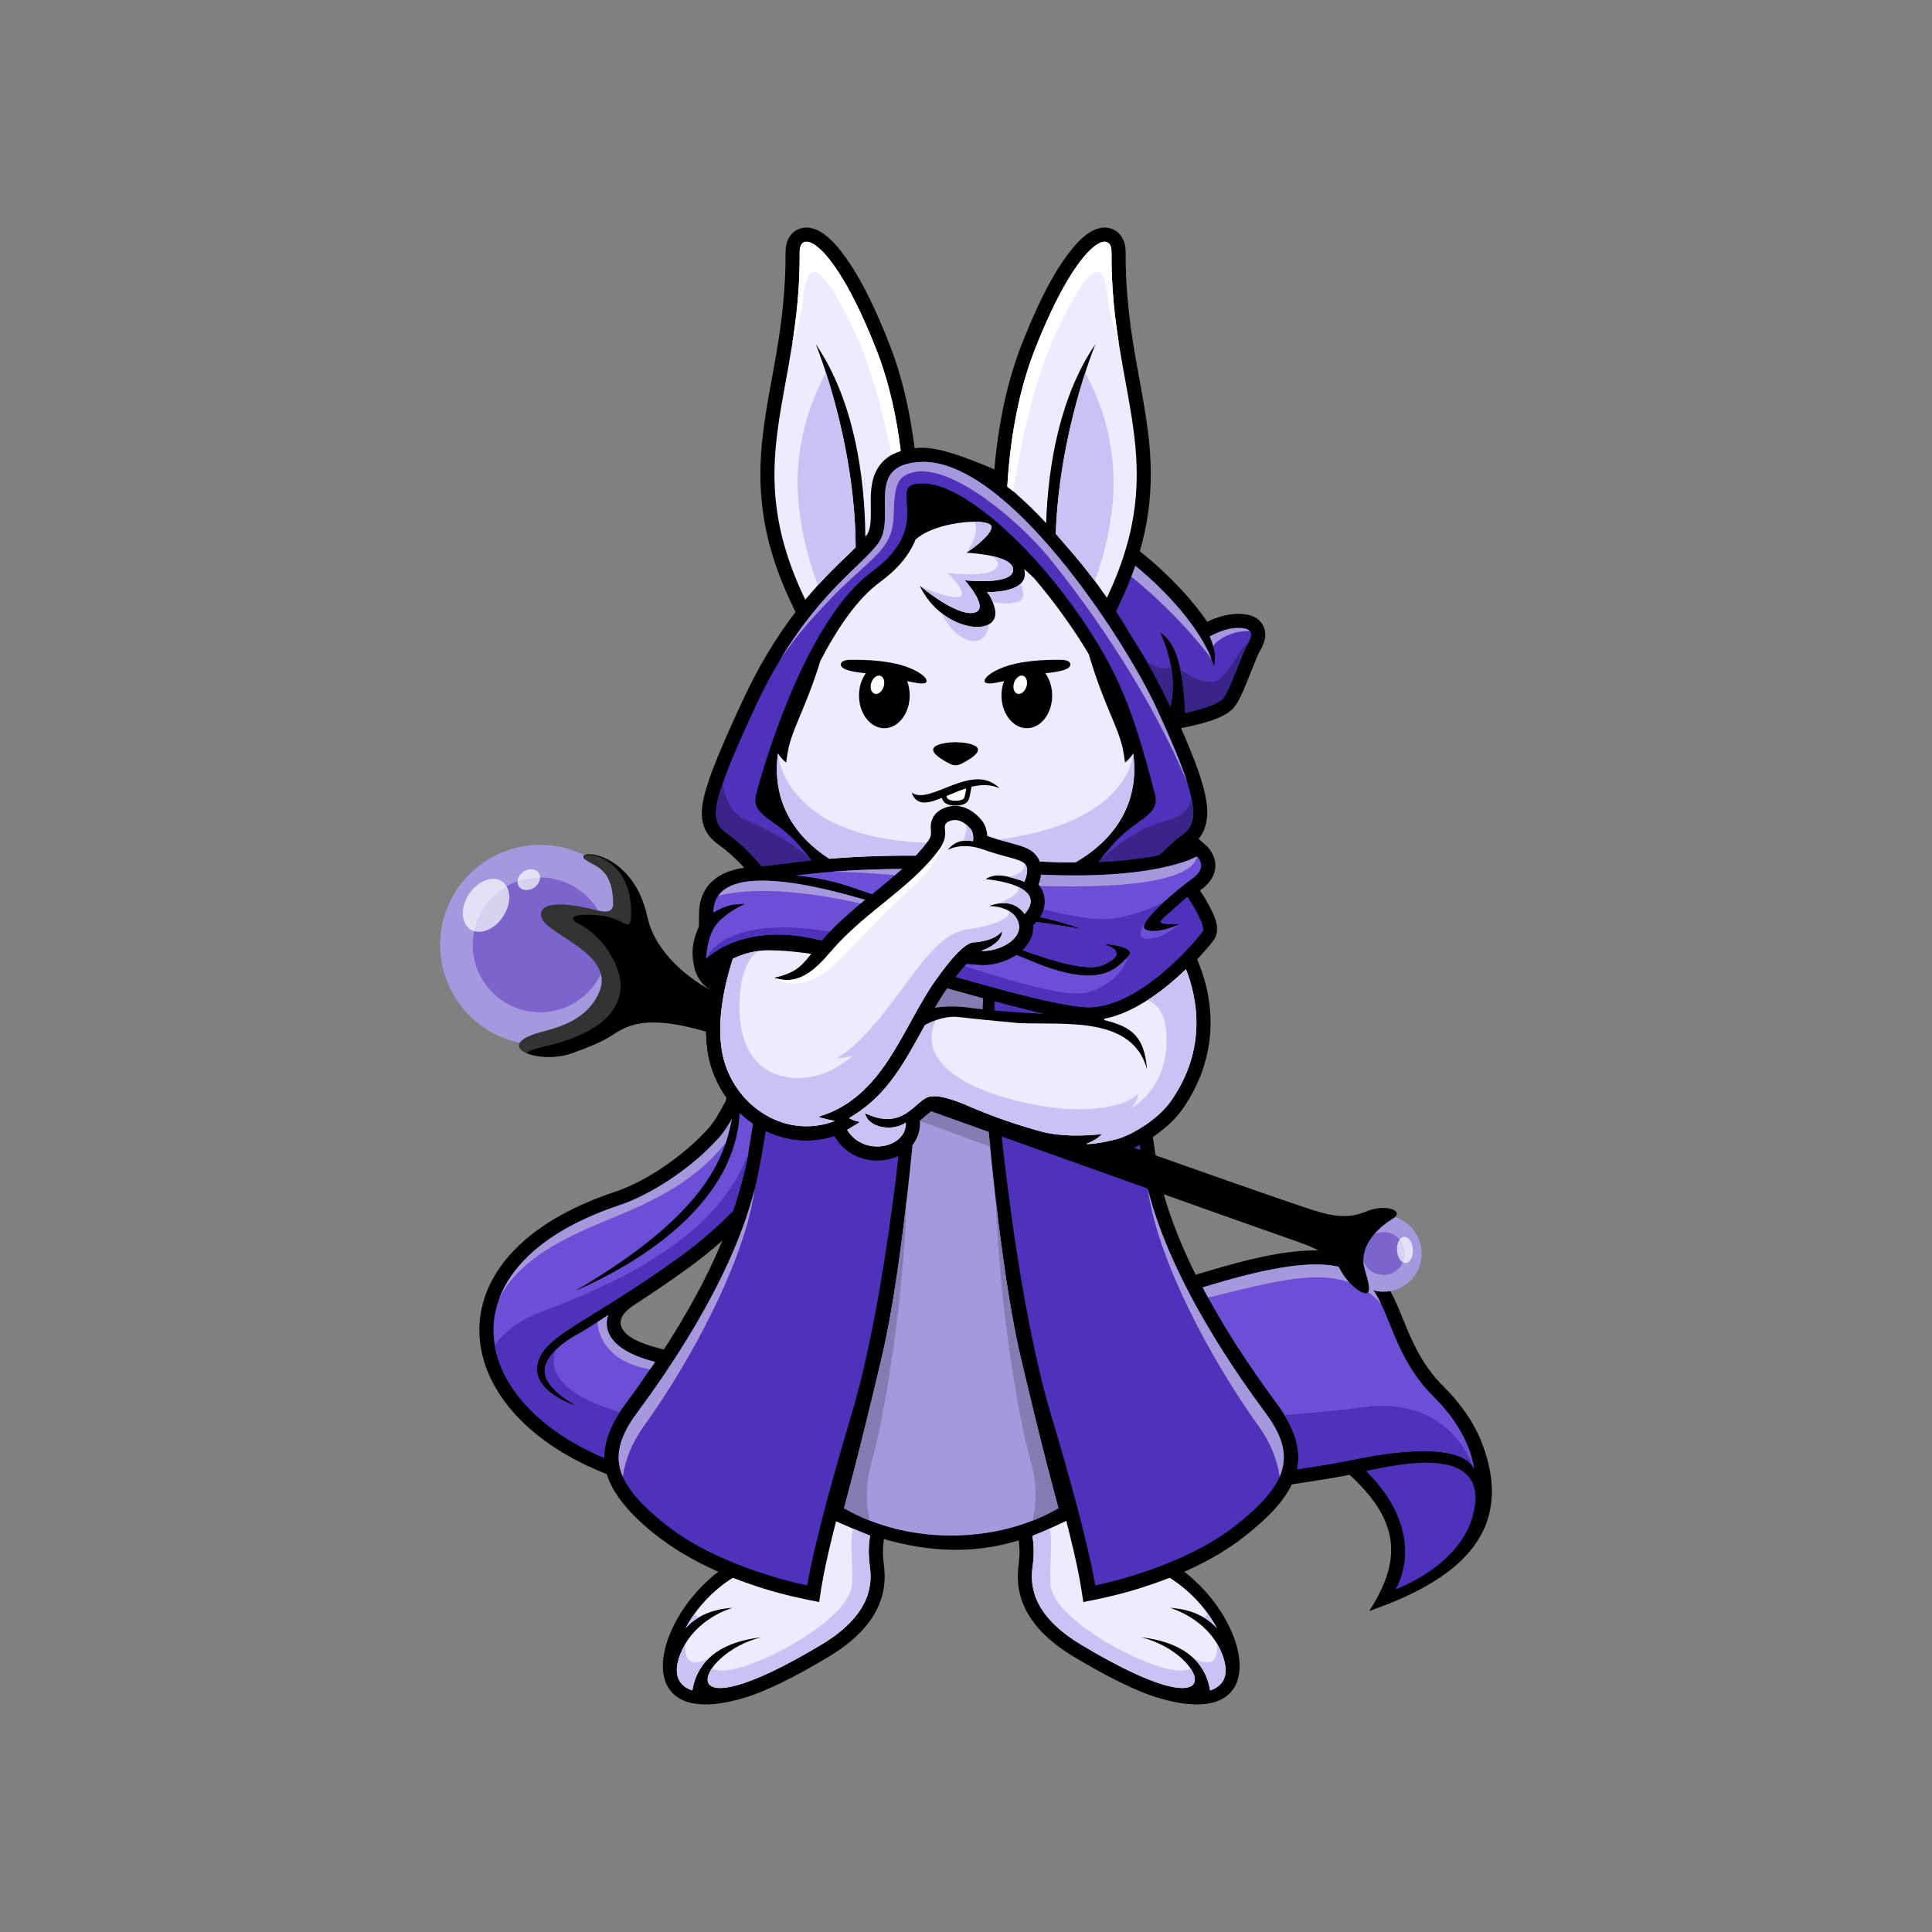 <?xml version="1.0" encoding="utf-8"?>
<!-- Generator: Adobe Illustrator 16.0.0, SVG Export Plug-In . SVG Version: 6.00 Build 0)  -->
<!DOCTYPE svg PUBLIC "-//W3C//DTD SVG 1.1//EN" "http://www.w3.org/Graphics/SVG/1.1/DTD/svg11.dtd">
<svg version="1.1" id="Layer_1" xmlns="http://www.w3.org/2000/svg" xmlns:xlink="http://www.w3.org/1999/xlink" x="0px" y="0px"
	 width="2300px" height="2300px" viewBox="0 0 2300 2300" enable-background="new 0 0 2300 2300" xml:space="preserve">
<rect x="0" y="0" width="2300" height="2300" fill="#808080" stroke="none"/>
<g id="Layer_x0020_1">
	<g id="_327663728">
		<path d="M1380.961,2021.862c-14.682-4.228-29.291-10.527-43.041-17.045c-20.409-9.74-40.246-20.912-59.582-32.514
			c-24.637-14.752-48.698-34.947-60.014-62.091c-6.731-16.11-7.807-31.295-5.586-48.409c1.504-11.744,1.217-19.838-0.356-31.367
			l-1.791-13.033l12.246-4.871c26.567-10.455,55.932-23.774,79.276-40.246l28.359-19.979l-1.935,34.66
			c-1.504,28.002,5.229,49.844,34.303,59.153C1476.063,1882.286,1538.799,2067.622,1380.961,2021.862z M902.005,1846.12
			c29.075-9.311,35.807-31.151,34.231-59.153l-1.862-34.66l28.359,19.979c23.347,16.472,52.709,29.791,79.276,40.246l12.246,4.871
			l-1.791,13.033c-1.573,11.529-1.86,19.623-0.356,31.367c2.221,17.114,1.146,32.299-5.586,48.409
			c-11.314,27.144-35.377,47.338-60.014,62.091c-19.336,11.602-39.173,22.772-59.582,32.514
			c-13.75,6.519-28.359,12.818-43.041,17.045C726.049,2067.622,788.782,1882.286,902.005,1846.12z"/>
		<g>
			<path fill="#EEEAFF" d="M1229.066,1828.146c1.002,7.733,2.721,17.473,0.356,35.879c-2.434,18.332-5.012,56.287,57.578,93.885
				c186.627,112.006,149.674,9.668,71.328-8.736c62.162,7.019,78.705,39.746,82.285,63.308
				c22.271-7.591,21.127-26.783,13.535-45.188c-17.188-41.25-61.373-53.211-61.373-53.211c26.426,1.647,44.186,11.315,55.93,24.207
				c-16.543-31.082-48.195-62.521-90.949-76.197c-42.754-13.606-47.408-49.485-45.977-76.055
				C1287.719,1803.008,1255.994,1817.547,1229.066,1828.146z"/>
			<path fill="#EEEAFF" d="M1035.78,1828.146c-1.002,7.733-2.721,17.473-0.357,35.879c2.435,18.332,5.012,56.287-57.578,93.885
				c-186.627,112.006-149.674,9.668-71.328-8.736c-62.16,7.019-78.703,39.746-82.284,63.308
				c-22.271-7.591-21.197-26.783-13.535-45.188c17.188-41.25,61.374-53.211,61.374-53.211
				c-26.497,1.647-44.188,11.315-55.931,24.207c16.543-31.082,48.196-62.521,90.948-76.197
				c42.754-13.606,47.409-49.485,45.978-76.055C977.128,1803.008,1008.853,1817.547,1035.78,1828.146z"/>
		</g>
		<g>
			<path fill="#CCC1F4" d="M1229.066,1828.146c1.002,7.733,2.721,17.473,0.356,35.879c-2.434,18.332-5.012,56.287,57.578,93.885
				c122.389,73.406,148.6,54.715,130.123,27.93c-3.008,2.865-10.098,4.154-24.85,1.361c-41.968-8.092-140.65-61.947-141.867-102.193
				c-0.932-31.01,2.936-47.479-0.789-65.385C1242.601,1822.702,1235.654,1825.567,1229.066,1828.146z M1420.635,1973.808
				c12.963,12.176,18.119,26.641,19.98,38.672c22.271-7.59,21.127-26.783,13.534-45.188c-1.791-4.227-3.795-8.164-6.088-11.746
				c1.074,4.584,1.289,9.453,0,14.252C1444.34,1984.407,1429.371,1978.679,1420.635,1973.808z M1433.453,1925.756
				c5.945,3.651,10.957,7.877,15.254,12.532c-3.365-6.229-7.305-12.532-11.887-18.69
				C1436.748,1923.319,1435.029,1925.038,1433.453,1925.756z"/>
			<path fill="#CCC1F4" d="M1035.78,1828.146c-1.002,7.733-2.721,17.473-0.357,35.879c2.435,18.332,5.012,56.287-57.578,93.885
				c-122.389,73.406-148.6,54.715-130.123,27.93c3.009,2.865,10.099,4.154,24.851,1.361
				c41.967-8.092,140.649-61.947,141.868-102.193c0.931-31.01-2.938-47.479,0.788-65.385
				C1022.245,1822.702,1029.192,1825.567,1035.78,1828.146z M844.212,1973.808c-12.962,12.176-18.117,26.641-19.979,38.672
				c-22.271-7.59-21.197-26.783-13.535-45.188c1.791-4.227,3.796-8.164,6.088-11.746c-1.074,4.584-1.289,9.453,0,14.252
				C820.508,1984.407,835.476,1978.679,844.212,1973.808z M831.394,1925.756c-5.944,3.651-11.029,7.877-15.254,12.532
				c3.364-6.229,7.305-12.532,11.888-18.69C828.099,1923.319,829.817,1925.038,831.394,1925.756z"/>
		</g>
		<path d="M1425.219,1142.08l2.22,5.586c23.633,59.51,16.758,121.744-20.769,174.165c-7.877,11.029-20.41,22.416-34.231,31.728
			l1.004,6.875c1.646,11.027,3.223,22.271,5.299,33.156c5.586,28.719,15.111,56.934,26.354,83.86
			c5.658,13.535,11.746,26.855,18.334,40.104l17.115-5.084c39.246-11.674,88.086-24.637,129.408-23.92
			c26.354,0.502,50.918,6.875,69.606,26.498c17.045,17.902,25.496,43.184,34.877,65.598c11.173,26.855,23.275,49.342,44.187,70.111
			c18.979,18.834,35.594,41.393,45.332,66.529c43.256,111.646-36.094,166.504-133.99,200.662
			c39.316-60.656,35.377-106.203-18.906-158.054l-4.367-4.151c-19.838,3.866-39.891,7.018-59.799,10.024l-9.096,1.361
			c-10.383,21.983-30.938,42.18-57.291,62.805c-36.021,28.146-80.852,47.479-124.107,61.017
			c-22.629,7.09-43.612,11.815-66.743,16.256c-3.009-21.269-6.588-40.104-11.529-61.086c-2.865-12.318-5.945-24.635-9.096-36.881
			c-90.377,51.274-179.966,43.469-273.709,1.86c-3.009,11.603-5.872,23.275-8.595,35.021c-4.94,20.981-8.594,39.818-11.529,61.086
			c-23.131-4.439-44.114-9.166-66.744-16.256c-34.088-10.67-67.891-24.563-98.47-43.326c-32.298-19.767-76.985-56.074-87.513-92.525
			l-9.812-4.154c-38.744-16.327-76.557-40.104-103.912-72.401c-22.917-26.998-38.313-60.013-38.101-95.963
			c0.287-36.164,16.4-68.177,41.179-93.957c32.012-33.373,76.985-55.357,120.385-69.824c39.103-13.033,83.717-44.83,111.288-75.697
			c4.87-5.514,9.668-12.891,13.177-19.264l7.734-13.894l0.144-3.582c-11.673-16.472-19.622-36.021-22.486-57.22
			c-3.08-23.705-1.218-47.338,3.365-70.61c-12.891-8.236-17.115-20.341-18.262-24.423c-3.938-16.041-4.512-30.075,4.87-51.202
			l0.215-16.615c0.144-11.457,3.294-22.344,10.455-31.512c10.241-13.032,26.211-19.264,43.257-21.771
			c-8.737-9.668-18.691-18.834-28.789-26.139c-5.301-3.867-10.241-7.877-14.108-13.32c-11.387-15.969-7.806-35.879-2.722-53.496
			c4.154-14.396,9.812-28.717,15.541-42.539c8.88-21.34,18.477-42.467,28.216-63.377c17.474-37.742,38.026-72.978,62.948-105.562
			l-3.51-7.305c-31.438-65.383-43.685-124.68-36.164-196.795c3.651-34.949,11.028-69.537,16.973-104.127
			c6.803-40.105,11.1-79.135,10.813-119.811c-0.07-10.386,3.366-20.841,12.747-26.355c10.026-5.871,21.343-3.15,30.58,2.793
			c9.238,5.945,17.475,15.254,24.134,23.992c23.705,31.008,42.396,73.547,56.575,109.713c15.326,39.244,24.42,81.139,29.576,122.889
			c2.221-0.215,4.512-0.356,6.731-0.5c32.441-1.36,89.805,27.142,121.457,39.674c44.401,20.625,89.446,45.832,128.69,74.98
			c11.529,8.521,22.701,17.545,33.301,27.213c21.056,19.193,41.822,41.25,58.224,65.24c10.885-5.371,24.205-9.166,35.521-9.381
			c11.815-0.215,24.635,2.219,30.793,13.604c5.443,10.099,2.147,20.912-3.295,30.078c-2.004,3.367-3.795,7.734-5.299,11.387
			c-2.578,6.16-5.015,12.392-7.521,18.621c-4.297,10.742-11.172,29.219-18.477,37.883c-11.744,14.037-44.543,20.769-62.877,24.492
			c4.01,9.238,8.021,18.549,11.744,27.856c5.729,14.252,11.243,28.935,15.11,43.759c5.084,19.405,8.093,42.037-5.084,59.082
			c-0.287,0.356-0.573,0.715-0.858,1.073l9.238,8.308c4.653,4.151,8.307,10.383,9.811,16.397c3.51,14.539-4.154,27-15.541,35.38
			c-0.645,0.431-1.217,0.931-1.861,1.359c4.082,6.159,8.021,12.748,11.459,19.266c5.943,11.173,13.392,26.855,5.441,38.888
			c-2.363,3.58-5.514,7.231-8.307,10.526C1433.31,1133.271,1429.301,1137.711,1425.219,1142.08z M1319.015,1358.569l-12.316-1.074
			l9.596,1.576C1317.226,1358.929,1318.084,1358.713,1319.015,1358.569z M790.286,1606.569
			c26.713-41.178,50.847-84.432,69.467-129.119c0.071-0.215,0.215-0.502,0.286-0.717c-12.747,11.459-26.14,22.201-40.032,32.299
			c-20.625,14.968-41.752,29.361-63.164,43.185c-9.238,5.871-22.988,16.397-16.256,29.289
			C748.034,1595.756,775.104,1602.774,790.286,1606.569z"/>
		<path fill="#4E32BC" d="M1209.873,587.999c32.228,14.968,105.703,51.921,157.769,99.328
			c68.391,62.377,77.485,105.847,77.485,105.847s2.65-9.884,0-20.841c-2.721-10.957-5.084-14.536-5.084-14.536
			s16.472-9.955,32.941-10.24c16.543-0.287,20.268,5.729,12.748,18.332c-7.447,12.604-21.558,56.074-29.648,65.672
			c-8.092,9.596-45.045,17.115-45.045,17.115s-1.504-38.242-8.666-63.236c-7.231-24.992-20.981-32.441-20.981-32.441
			c12.461,28.646,18.906,58.296,11.959,88.73c-1.074-2.363-2.221-4.727-3.295-7.09c-11.887-25.637-26.783-51.133-41.75-75.051
			c-1.004-1.648-2.078-3.295-3.08-4.941c-18.906-32.012-43.756-68.607-74.908-103.555
			C1253.56,631.038,1232.791,608.122,1209.873,587.999z"/>
		<path fill="#4E32BC" d="M1194.834,1374.11c9.955,85.938,28.432,217.063,56.504,310.592
			c45.188,150.677,52.494,202.668,52.494,202.668s100.616-19.336,166.289-70.61c65.67-51.349,72.901-85.365,36.45-134.707
			c-30.864-41.752-121.313-167.148-144.303-285.24c-1.289-6.66-3.152-18.834-5.443-33.873c-8.521,4.512-17.114,8.021-24.991,9.955
			c-35.234,8.594-43.687,5.084-77.632-0.287l13.966-4.297c-21.271-3.438-51.851-9.884-75.912-18.263L1194.834,1374.11z"/>
		<path fill="#A698DD" d="M1523.4,1758.034c10.6-24.42,4.082-47.623-16.828-75.981c-29.219-39.531-111.719-153.828-140.006-266.119
			c11.241,83.932,75.409,203.457,131.696,281.73C1513.16,1718.288,1520.607,1738.771,1523.4,1758.034z"/>
		<path fill="#4E32BC" d="M1067.22,1397.241c-10.385,85.078-28.074,201.953-53.711,287.461
			c-45.188,150.677-52.494,202.668-52.494,202.668s-100.688-19.336-166.287-70.61c-65.67-51.349-72.903-85.365-36.452-134.707
			c30.222-40.963,117.733-162.136,142.871-278.15c4.082-18.906,7.377-38.17,10.385-57.578c22.128,10.742,47.623,14.467,73.476,8.379
			c2.938-0.645,5.657-1.432,8.235-2.363l0.933,1.576c10.67,17.476,29.146,27.572,49.483,27.715
			c8.881,0.072,17.904-1.791,25.926-5.586L1067.22,1397.241z"/>
		<path fill="#A698DD" d="M741.446,1758.034c-10.601-24.42-4.082-47.623,16.828-75.981
			c29.219-39.531,111.646-153.756,140.006-265.976c-11.314,83.859-75.409,203.384-131.697,281.586
			C751.687,1718.288,744.239,1738.771,741.446,1758.034z"/>
		<path fill="#A698DD" d="M1086.269,1363.01c-6.732,69.752-19.193,178.605-36.31,251.724
			c-26.998,115.301-45.188,180.684-45.188,180.684c74.407,43.541,180.826,43.541,255.306,0c0,0-18.191-65.383-45.189-180.684
			c-16.686-71.257-28.932-176.386-35.807-246.281l-2.437-23.99c-9.668-3.651-19.264-7.52-28.645-11.602
			c-7.02-3.08-29.863-12.533-37.669-10.886c-1.862,0.787-5.729,4.298-7.162,5.586c-2.721,2.291-5.371,4.582-8.092,6.804l0.071,1.073
			c0.43,7.949-1.434,15.685-5.442,22.56C1088.703,1359.788,1087.558,1361.435,1086.269,1363.01z"/>
		<path fill="#867BB3" d="M1079.394,1428.036c-7.091,62.091-17.045,133.703-29.435,186.697
			c-26.998,115.301-45.188,180.685-45.188,180.685c9.739,5.657,20.053,10.67,30.795,14.823c-4.584-19.049-5.657-43.325,2.649-72.114
			C1053.255,1685.489,1075.383,1550.64,1079.394,1428.036z M1229.281,1810.241c10.741-4.153,21.055-9.166,30.795-14.823
			c0,0-18.191-65.384-45.189-180.685c-12.389-52.994-22.344-124.68-29.434-186.697c4.01,122.604,26.139,257.453,41.178,310.091
			C1234.938,1766.915,1233.865,1791.192,1229.281,1810.241z M1178.724,1365.088l-2.078-20.625
			c-9.668-3.652-19.264-7.521-28.646-11.603c-7.019-3.08-29.862-12.533-37.669-10.885c-1.861,0.787-5.729,4.297-7.162,5.586
			c-2.721,2.291-5.371,4.582-8.092,6.803L1178.724,1365.088z"/>
		<path fill="#6B50D7" d="M872.858,1441.213c-17.402,17.902-38.171,36.379-62.734,54.211
			c-107.277,77.988-163.281,93.672-170.299,128.332c-7.02,34.662,47.98,50.634,47.98,50.634s-35.306-17.689-38.957-38.673
			c-3.652-20.983,25.638-40.317,37.955-46.979c12.39-6.66,37.383-23.348,37.383-23.348s-17.688,37.527,55.716,55.932
			c-11.53,17.188-23.489,34.016-35.593,50.416c-17.545,23.705-25.137,44.615-25.137,63.736
			c-166.574-70.324-190.709-231.027,18.334-300.707c36.235-12.104,85.006-42.969,118.594-80.496c0,0,7.733-8.664,15.254-22.271
			c-2.938,14.682-7.233,28.359-7.233,28.359c-14.896,44.399-53.353,102.623-179.321,176.387
			c87.011-37.742,191.066-108.998,195.722-211.979c5.014,4.797,10.385,9.094,15.971,12.891l-5.945,37.096
			C886.966,1395.522,879.017,1422.665,872.858,1441.213z M1431.664,1532.592c4.512-1.289,9.094-2.649,13.604-4.01
			c245.494-73.262,168.365,41.607,261.466,134.062c46.69,46.336,48.053,87.012,48.053,87.012s-4.728-40.461-143.371-12.031
			c-15.685,3.224-38.603,7.234-67.104,11.531c4.584-22.772-2.006-47.91-23.774-77.416
			C1488.238,1628.054,1457.229,1581.362,1431.664,1532.592z"/>
		<path fill="#4E32BC" d="M872.858,1441.213c-17.402,17.902-38.171,36.379-62.734,54.211
			c-107.277,77.988-163.281,93.672-170.299,128.332c-7.02,34.662,47.98,50.634,47.98,50.634s-35.306-17.689-38.957-38.673
			c-1.862-10.457,4.512-20.481,12.891-28.789c-7.305,18.834-4.011,50.273,75.982,74.265c-12.818,19.907-18.549,37.739-18.549,54.282
			c-75.124-31.725-121.242-81.782-130.124-133.631c10.027-15.541,27.716-29.721,56.647-40.604
			c132.701-49.988,212.408-105.634,244.849-186.484C886.966,1395.522,879.017,1422.665,872.858,1441.213z M1529.131,1684.487
			c42.181-3.295,74.908-6.519,93.527-9.096c97.396-13.463,126.687,58.08,131.342,71.973c-3.582-8.164-24.422-33.945-142.584-9.74
			c-15.684,3.224-38.602,7.234-67.104,11.531C1548.181,1729.674,1544.025,1708.549,1529.131,1684.487z"/>
		<path fill="#A698DD" d="M711.153,1573.915c7.305-4.727,13.033-8.522,13.033-8.522s-17.688,37.527,55.716,55.932
			c-1.935,2.936-3.938,5.871-5.944,8.809C720.319,1620.963,712.228,1587.163,711.153,1573.915z M856.101,1354.272
			c0,0,7.734-8.664,15.254-22.271c-2.937,14.682-7.232,28.358-7.232,28.358c-24.35,29.004-52.923,55.717-127.688,86.51
			c-50.346,20.769-115.156,46.05-141.797,98.472c16.543-43.472,62.377-83.789,142.871-110.572
			C773.743,1422.665,822.513,1391.799,856.101,1354.272z M1438.181,1544.696c90.233-21.414,160.059-44.402,205.963,7.59
			c-21.412-44.614-53.854-66.959-198.873-23.702c-4.513,1.358-9.095,2.721-13.605,4.01
			C1433.812,1536.674,1435.961,1540.685,1438.181,1544.696z"/>
		<path fill="#4E32BC" d="M1754.787,1798.713c-13.394,65.313-93.385,93.241-93.385,93.241s41.68-64.311-35.234-140.795
			C1670.642,1741.778,1770.685,1720.651,1754.787,1798.713z"/>
		<path fill="#EEEAFF" d="M1094.862,697.14c0,0,42.324,36.021,63.88,32.438c21.627-3.58-10.169-38.742-10.169-38.742
			s56.572,6.304,57.576-12.104c1.074-18.477-55.644-20.695-55.644-20.695s29.862-19.551,29.862-30.651s-59.512-7.447-85.508,11.102
			c-1.719,1.218-3.295,2.435-4.869,3.652c-8.164,20.981-24.35,37.598-42.754,51.133c-26.282,19.334-50.201,54.068-70.541,93.385
			c-18.905,60.871-35.02,82.068-39.459,111.933c-0.43,2.938-0.932,6.016-1.36,9.311c-7.376-6.158-9.739-11.1-9.739-11.1
			c-7.448,56.358,18.691,98.184,61.159,125.539c73.188-6.088,148.671-4.082,220.929,1.432c23.061,1.719,47.48,2.938,71.973,2.938
			c46.908-27.213,76.771-70.469,68.894-129.907c0,0-2.363,4.94-9.74,11.1c-0.43-3.295-0.93-6.373-1.358-9.311
			c-4.584-31.08-21.914-52.779-41.822-119.738c-9.883-16.687-20.697-32.871-32.299-48.842c-10.17-14.107-21.197-28.144-32.871-41.75
			c-7.377-7.306-11.744-10.67-11.744-10.67c7.949,29.36-44.473,27.213-44.473,27.213s5.586,4.799,9.311,18.905
			C1193.832,759.872,1121.646,754.001,1094.862,697.14z"/>
		<path d="M1120.356,945.926c0.43,2.222,1.002,4.369,1.719,6.088c2.292,5.441,8.881,6.73,14.107,7.019
			c0.501,0,0.932,0.072,1.434,0.072c0.501,0,0.931-0.072,1.359-0.072c5.301-0.287,11.889-1.576,14.181-7.019
			c1.432-3.438,2.291-9.022,2.936-12.819c0.357-2.291,0.787-4.654,1.146-7.019C1144.204,935.256,1131.457,941.415,1120.356,945.926z
			"/>
		<path fill="#FFFFFF" d="M1137.616,953.304c-4.44-0.072-9.167-0.933-10.241-3.511c-0.215-0.571-0.43-1.289-0.716-2.221
			c7.52-3.149,15.469-6.66,23.704-9.238c-0.788,4.8-1.72,9.599-2.507,11.459C1146.782,952.372,1142.056,953.231,1137.616,953.304z"
			/>
		<path fill="#CCC1F4" d="M1094.862,697.14c0,0,42.324,36.021,63.88,32.438c21.627-3.58-10.169-38.742-10.169-38.742
			s56.572,6.304,57.576-12.104c0.5-8.521-11.315-13.605-24.205-16.613c5.3,4.297,9.382,10.168,2.363,15.685
			c-13.178,10.313-56.218,4.151-56.218,4.151s29.218,28.359,11.674,28.861C1122.219,711.247,1094.862,697.14,1094.862,697.14z
			 M1150.507,658.038c0,0,29.862-19.551,29.862-30.651c0-4.152-8.594-6.302-20.625-6.23
			C1168.195,633.331,1150.507,658.038,1150.507,658.038z M1214.813,695.062c-11.959,10.887-40.03,9.74-40.03,9.74
			s3.725,3.223,7.09,12.03c8.521,1.433,23.562,3.078,31.797-1.219C1220.83,711.892,1218.183,702.297,1214.813,695.062z
			 M1177.289,743.259c-12.246,6.875-36.81,2.506-57.505-14.252c7.877,14.106,22.129,34.088,39.604,34.088
			C1171.418,763.095,1175.931,753.713,1177.289,743.259z"/>
		<path fill="#CCC1F4" d="M926.14,896.799c-7.448,56.359,18.69,98.185,61.158,125.539c73.189-6.088,148.671-4.082,220.93,1.433
			c23.061,1.719,47.479,2.938,71.973,2.938c46.908-27.213,76.77-70.469,68.893-129.907c0,0-2.865,98.971-210.33,106.418
			C931.366,1010.595,926.14,896.799,926.14,896.799z"/>
		<g>
			<path d="M1263.799,785.511c-9.166-0.216-39.746-0.357-63.233,6.803c-27.93,8.594-37.383,23.563-18.979,21.055
				c4.441-0.645,8.951-1.432,13.679-2.434c-1.789,4.654-2.793,9.953-3.009,15.469c-0.571,21.484,12.392,39.603,29.004,40.461
				c16.688,0.859,30.652-15.825,31.298-37.311c0.284-10.814-2.793-20.697-8.095-28.072c1.289-0.146,2.65-0.287,4.013-0.43
				c9.022-1.005,14.895-2.293,18.762-3.652C1277.836,793.674,1276.476,785.868,1263.799,785.511z"/>
			<path fill="#FFFFFF" d="M1216.66,804.272c-4.33-0.256-8.777,4.426-9.935,10.457s1.414,11.131,5.744,11.387
				c4.328,0.258,8.775-4.424,9.935-10.457C1223.56,809.629,1220.988,804.53,1216.66,804.272z"/>
			<path d="M1011.433,785.511c9.166-0.216,39.744-0.357,63.234,6.803c27.93,8.594,37.383,23.563,18.979,21.055
				c-4.44-0.645-8.952-1.432-13.68-2.434c1.791,4.654,2.793,9.953,3.009,15.469c0.573,21.484-12.39,39.603-29.004,40.461
				c-16.687,0.859-30.65-15.825-31.295-37.311c-0.357-10.814,2.793-20.697,8.093-28.072c-1.289-0.146-2.648-0.287-4.011-0.43
				c-9.023-1.005-14.968-2.293-18.763-3.652C997.396,793.674,998.756,785.868,1011.433,785.511z"/>
			<path fill="#FFFFFF" d="M1046.69,804.272c-4.328-0.256-8.776,4.426-9.935,10.457c-1.155,6.031,1.415,11.131,5.744,11.387
				c4.33,0.258,8.777-4.424,9.935-10.457C1053.593,809.629,1051.021,804.53,1046.69,804.272z"/>
		</g>
		<path d="M1122.435,904.604c-26.141-15.969-1.862-20.695,15.183-21.055c17.044,0.358,41.321,5.086,15.11,21.055
			C1138.618,913.198,1136.613,913.198,1122.435,904.604z"/>
		<path d="M1085.267,943.563c22.199,15.971,72.188-37.598,104.698-5.156C1147.929,919.573,1098.586,979.799,1085.267,943.563z"/>
		<path fill="#4E32BC" d="M965.956,1024.345c-5.441-7.377-11.744-15.111-18.834-22.701c-26.426-28.146-53.424-31.152-46.836-56.361
			c6.66-25.209,56.719-205.104,137.715-264.614c80.995-59.513,9.596-107.423,63.594-104.986
			c42.252,1.861,115.227,62.807,174.953,145.162c56.504,78.061,73.262,128.69,98.325,224.438
			c6.66,25.209-20.338,28.218-46.764,56.361c-7.662,8.233-14.467,16.687-20.195,24.563c22.847-0.933,45.476-3.15,66.888-7.232
			c1.934-0.43,3.938-0.932,6.016-1.504c9.023-9.381,18.691-17.904,27.357-24.205c21.627-15.613,16.758-46.551-32.228-152.109
			c-36.953-79.42-176.887-295.768-279.726-291.256c-69.035,3.009-27.57,65.957-50.988,97.183
			c-23.418,31.223-87.799,69.035-145.949,194.073c-58.08,125.109-53.854,136.496-32.299,152.109
			c12.891,9.309,27.856,23.416,39.746,38.17c12.963-1.576,26.998-3.152,38.313-4.656
			C951.991,1025.92,958.938,1025.06,965.956,1024.345z"/>
		<path fill="#A698DD" d="M1413.402,931.604c-6.947-21.699-19.121-50.848-37.455-90.449
			c-36.953-79.42-176.888-295.768-279.726-291.256c-69.035,3.008-27.57,65.957-50.988,97.183
			c-19.336,25.78-66.674,56.073-115.3,136.28c18.048-24.85,21.771-31.225,58.795-70.469c16.113-17.115,37.168-34.875,50.347-47.695
			c17.114-16.686,24.276-28.286,24.922-53.995c0.645-22.703,2.147-37.957,12.174-44.402
			c43.828-28.143,137.784,54.354,171.802,96.035C1305.693,733.519,1372.224,833.422,1413.402,931.604z"/>
		<path fill="#A698DD" d="M1209.873,587.999c32.228,14.968,105.703,51.921,157.769,99.328
			c50.272,45.834,68.463,81.427,74.621,97.109l0,0c0,0-77.486-107.853-195.291-159.986
			C1235.584,612.131,1223.123,599.601,1209.873,587.999z M1444.195,768.896c-2.291-8.308-4.152-11.101-4.152-11.101
			s16.471-9.954,32.94-10.239c7.593-0.146,12.533,1.073,14.824,3.651c-6.086,0-12.315,0.572-17.902,2.148
			C1454.224,757.868,1447.06,765.101,1444.195,768.896z"/>
		<path fill="#6B50D7" d="M1425.004,1019.474c0,0-52.637,32.371-217.924,19.838c-119.451-9.097-204.457-4.226-260.03,2.936
			c21.055,2.007,42.754,5.945,63.309,12.892c22.845,7.734,41.394,14.109,57.076,19.624c36.666-5.156,153.541,6.303,220.428,31.225
			c0,0-128.762-22.416-191.567-20.912c48.27,17.188,45.763,17.476,105.561,40.248c59.727,22.773,95.532,30.937,111.789,23.418
			c16.258-7.52,25.063-16.83-0.216-24.993c0,0,42.683,2.075,29.076,15.541c-13.678,13.391-31.869,37.381-107.422,7.733
			c-39.389-15.469-384.641-168.151-386-60.517c0,0,14.251-8.809,25.854-9.668c11.602-0.787,12.104-0.858,12.104-0.858
			s-20.77,8.81-33.229,23.274c-12.532,14.468-13.25,42.183-13.25,42.183s38.529-40.75,121.243-25.353
			c82.645,15.469,266.117,78.918,329.855,82.928c63.664,4.082,134.92-82.643,139.791-90.018c4.94-7.449-17.832-41.18-17.832-41.18
			s-27.859,23.705-31.654,28.719c-3.867,5.012,23.346,3.078,23.346,3.078s-26.711,13.178-40.963,7.162s37.886-48.125,56.146-61.59
			C1438.754,1031.72,1425.004,1019.474,1425.004,1019.474z"/>
		<path fill="#4E32BC" d="M1038.646,1064.807c10.598,3.652,20.123,6.947,28.789,9.955c36.666-5.156,153.539,6.303,220.427,31.225
			c0,0-128.763-22.416-191.567-20.912c48.27,17.188,45.762,17.476,105.561,40.248c59.727,22.773,95.533,30.937,111.789,23.418
			c16.258-7.52,25.063-16.83-0.215-24.994c0,0,27.643,1.361,31.295,8.882v-0.072v0.072c0.789,1.573,0.502,3.438-1.289,5.586
			c-3.224,10.168-13.679,31.651-46.334,42.608c-43.828,14.682-201.093-57.434-320.616-73.547
			c-119.523-16.186-135.925,34.16-135.925,34.16s38.529-40.75,121.243-25.353c82.645,15.47,266.117,78.918,329.855,82.929
			c63.664,4.082,134.92-82.644,139.791-90.019c4.94-7.449-17.832-41.18-17.832-41.18s-27.859,23.705-31.654,28.719
			c-3.867,5.012,23.346,3.078,23.346,3.078s-0.715,0.358-1.934,0.932l0,0c0,0-21.056,19.121-39.531,16.973
			c-10.24-1.217-6.017-12.461,2.508-23.633c4.082-5.514,10.67-12.246,17.976-18.979c-12.031,5.586-27.07,11.388-44.83,16.113
			c-50.918,13.465-114.512-20.553-190.565-25.494C1091.926,1061.871,1054.042,1063.662,1038.646,1064.807z"/>
		<path fill="#A698DD" d="M1425.004,1019.474c-0.932,0.573-54.141,32.299-217.924,19.838c-91.665-6.947-163.063-5.729-216.417-1.576
			c82.428,0.574,186.126,20.341,309.159,17.188C1401.441,1052.345,1422.496,1032.938,1425.004,1019.474z M1132.46,1105.986
			c-102.408-38.457-246.281-83.218-277.291-39.746C938.241,1046.401,1067.935,1084.43,1132.46,1105.986z"/>
		<path d="M977.701,1120.451c20.195-23.561,44.258-42.682,68.249-62.231c20.84-16.975,42.824-35.021,58.795-56.862
			c7.376-10.17,0.501-14.107,4.798-25.494c2.436-6.445,7.376-10.813,13.535-13.535c17.402-7.52,34.017,0.216,45.26,13.82
			c4.369,5.156,6.588,12.104,7.019,19.051c0.502,0.144,1.004,0.357,1.504,0.5c10.385,3.726,20.625,6.445,31.225,9.312
			c9.023,2.506,18.404,5.299,24.777,12.531c8.666,9.739,7.879,23.92,3.438,35.448c12.031,14.541,8.738,34.377-5.227,47.34
			l-1.146,1.002c0.287,3.582-0.071,7.162-0.932,10.672c-6.301,24.492-38.813,38.385-62.088,36.738l-16.328-1.219
			c-9.095,9.739-19.693,24.35-23.273,29.434c-15.111,21.412-27.07,45.762-40.104,68.535c-20.696,36.236-39.961,64.238-76.412,85.579
			c0,0,5.155,3.438,13.248,4.512c-13.894,8.379-22.987,15.397-39.029,19.121c-68.178,15.897-133.704-35.807-142.942-105.56
			c-5.299-40.463,4.011-80.709,16.257-119.023C897.995,1107.705,935.162,1113.648,977.701,1120.451z"/>
		<path fill="#EEEAFF" d="M858.75,1246.994c8.594,64.885,72.688,111.29,135.136,87.514c-3.149-0.646-17.688-3.652-19.406-5.156
			c77.558-22.773,99.543-106.063,139.074-162.063c17.903-25.278,34.732-44.758,45.546-45.401
			c11.244-0.646,26.998-4.154,33.802-13.466c0.858,11.675-15.539,20.41-24.777,23.563c20.695,1.504,54.641-15.185,42.608-37.742
			c-8.664-16.184-33.014-15.539-33.014-15.539s10.455-5.014,23.062-3.008c12.676,2.004,18.834,12.315,18.834,12.315
			s15.684-14.537,1.217-26.782c-14.537-12.319-47.408-14.539-47.408-14.539s5.873-5.155,17.33-4.44
			c11.387,0.717,28.719,7.377,28.719,7.377s6.803-14.252,0.859-20.912c-5.945-6.729-22.201-7.447-49.127-17.188
			c-26.999-9.811-42.969,0.359-42.969,0.359c8.521-10.885,18.763-12.246,30.147-10.527c0,0,1.435-9.238-2.937-14.537
			c-4.367-5.229-13.893-14.18-25.638-9.096c-11.743,5.156,2.865,13.822-11.528,33.516c-33.086,45.334-88.803,74.553-128.118,120.457
			c-21.056,24.635-39.961,41.68-68.464,32.368c23.705-5.729,30.508-11.387,44.114-28.502c0,0-26.713-4.297-50.989-4.297
			c-24.277,0-42.468,10.24-42.468,10.24C862.976,1170.797,853.952,1210.543,858.75,1246.994z"/>
		<path fill="#CCC1F4" d="M858.75,1246.994c8.594,64.885,72.688,111.29,135.136,87.514c-3.149-0.646-17.688-3.652-19.406-5.156
			c77.558-22.773,99.543-106.063,139.074-162.063c17.903-25.278,34.732-44.758,45.546-45.401
			c11.244-0.646,26.998-4.154,33.802-13.466c0.858,11.675-15.539,20.41-24.777,23.563c20.695,1.504,54.641-15.185,42.608-37.742
			c-2.506-4.582-6.229-7.805-10.239-10.098c4.94,7.949-16.613,17.977-45.832,21.844c-29.147,3.867-43.686,20.768-89.661,83.072
			c-45.978,62.375-69.036,70.324-69.036,70.324s0,0,6.016,0c6.017,0,13.535-3.078,13.535-3.078s-39.029,38.742-87.941,23.703
			c-48.912-14.968-50.703-73.189-45.117-108.854c3.295-21.271,12.389-32.94,19.193-38.887c-17.402,2.577-29.291,9.237-29.291,9.237
			C862.976,1170.797,853.952,1210.543,858.75,1246.994z M1187.244,1075.836c3.795-0.645,8.521-1.002,13.535-0.143
			c12.676,2.004,18.834,12.316,18.834,12.316s15.684-14.537,1.217-26.783c-2.721-2.291-6.017-4.226-9.668-5.874
			C1219.685,1063.877,1187.244,1075.836,1187.244,1075.836L1187.244,1075.836z M1200.922,1043.896
			c9.382,2.219,18.55,5.729,18.55,5.729s6.803-14.252,0.858-20.912c-0.215-0.284-0.502-0.571-0.789-0.858
			C1220.902,1037.808,1209.373,1042.104,1200.922,1043.896z M1146.711,1000.999c3.725-0.502,7.662-0.215,11.673,0.357
			c0,0,1.434-9.238-2.937-14.537c-1.289-1.576-3.079-3.438-5.155-5.156C1151.796,988.754,1148.431,997.274,1146.711,1000.999z"/>
		<path fill="#FFFFFF" d="M1125.083,994.124c-0.215,4.582-1.719,10.168-6.803,17.115c-33.086,45.333-88.803,74.552-128.118,120.456
			c-20.554,24.063-39.103,40.891-66.458,33.014h-0.072c0,0,30.365,25.353,78.348-24.492c47.98-49.771,42.683-45.832,83.287-83.358
			C1125.871,1019.258,1125.083,994.124,1125.083,994.124L1125.083,994.124z"/>
		<path fill="#EEEAFF" d="M1214.027,1218.063c56.504,1.934,134.133-8.021,151.465,54.854c-3.08-37.524-16.615-50.487-51.348-58.58
			c0,0,0.287-0.571,0.858-1.575c19.336-3.938,37.883-13.32,54.068-24.063c15.182-10.024,29.506-22.057,42.754-34.805
			c12.963,32.586,26.568,94.676-18.834,158.198c-14.109,19.621-44.832,39.459-65.17,44.473c-26.998,6.588-34.66,5.227-34.66,5.227
			s7.949-3.149,12.604-6.445c4.653-3.293,6.016-5.227,6.016-5.227s-43.612,5.801-75.409-3.939
			c-27.213-7.52-56.002-17.616-81.711-28.717c-21.629-9.453-38.172-14.252-48.411-11.815c-16.901,4.01-30.293,41.75-76.484,19.551
			c4.082,18.332,34.16,21.914,48.626,11.101c1.504,30.149-49.915,41.465-69.896,8.809c4.87-2.865,9.812-6.016,15.541-9.525
			c-8.093-1.073-13.249-4.512-13.249-4.512c36.451-21.34,55.716-49.343,76.412-85.579c4.727-8.235,9.31-16.686,13.965-25.209
			c12.891-6.729,27.07-11.1,40.247-9.522C1167.336,1213.908,1214.027,1218.063,1214.027,1218.063z"/>
		<path fill="#CCC1F4" d="M1365.922,1190.777c1.074-0.717,2.076-1.361,3.15-2.078c15.182-10.024,29.506-22.057,42.754-34.805
			c12.963,32.586,26.567,94.676-18.834,158.198c-14.109,19.621-44.832,39.459-65.17,44.473c-26.998,6.588-34.66,5.228-34.66,5.228
			s7.949-3.15,12.604-6.445c4.653-3.293,6.016-5.228,6.016-5.228s-43.613,5.802-75.41-3.938
			c-27.213-7.521-56.002-17.617-81.711-28.717c-21.628-9.453-38.171-14.252-48.41-11.816c-16.901,4.01-30.293,41.75-76.484,19.551
			c4.082,18.332,34.16,21.914,48.626,11.101c1.504,30.149-49.915,41.465-69.896,8.809c4.869-2.864,9.812-6.016,15.541-9.524
			c-8.094-1.074-13.25-4.512-13.25-4.512c36.452-21.341,55.717-49.344,76.412-85.58c4.728-8.235,9.311-16.686,13.966-25.209
			c4.153-2.147,8.45-4.082,12.747-5.655c-33.443,76.77,119.523,105.989,168.65,105.989c60.084,0,72.402-19.05,72.402-19.05
			s-0.358,5.3-2.793,9.738c-2.508,4.44-5.443,7.521-5.443,7.521s40.248-19.119,42.037-77.631
			C1389.84,1206.676,1376.808,1194.715,1365.922,1190.777z"/>
		<path fill="#4E32BC" d="M1184.021,1203.023c20.41,1.861,40.963,3.078,59.011,3.795c-9.812-2.148-19.623-4.512-29.361-7.018
			c-9.955-2.509-19.91-5.086-29.791-7.808C1183.879,1195.719,1183.949,1199.371,1184.021,1203.023z"/>
		<path fill="#867BB3" d="M1112.767,1199.729c11.815-1.791,25.137-2.221,39.816-0.215c5.657,0.787,11.458,1.432,17.259,2.075
			c0.072-4.366,0.216-8.809,0.431-13.248c-10.24-2.864-30.077-8.235-42.683-11.815
			C1122.29,1184.045,1117.421,1191.852,1112.767,1199.729z"/>
		<path fill="#392589" d="M1307.914,1026.206c22.846-0.932,45.476-3.149,66.887-7.231c1.935-0.43,3.939-0.932,6.017-1.504
			c9.022-9.381,18.69-17.904,27.356-24.205c10.886-7.879,15.111-19.623,10.24-42.826c-2.506,11.244-9.953,21.557-27.428,25.781
			C1344.795,987.249,1307.914,1026.206,1307.914,1026.206z M1487.31,763.095c-0.502,0.858-1.004,1.791-1.576,2.793
			c-7.447,12.604-21.557,56.073-29.648,65.672c-8.092,9.596-45.045,17.114-45.045,17.114s-1.074-28.286-5.945-52.063
			c8.379,6.59,23.349,16.187,38.744,14.969C1460.31,810.29,1468.902,779.71,1487.31,763.095z M1394.137,793.747
			c2.793,15.754,2.938,31.726-0.787,47.98c-1.073-2.363-2.221-4.728-3.295-7.09c-7.59-16.398-16.397-32.728-25.709-48.625l0,0
			c0,0,6.304,7.948,18.263,9.237C1387.978,795.823,1391.703,794.892,1394.137,793.747z M860.397,932.606
			c-14.468,41.68-7.808,50.272,6.588,60.658c12.891,9.309,27.856,23.416,39.746,38.17c12.963-1.576,26.998-3.152,38.313-4.656
			c6.946-0.858,13.895-1.719,20.911-2.435c0,0-18.834-22.7-77.773-48.125C871.497,968.987,863.405,952.515,860.397,932.606z"/>
		<g>
			<path fill="#A698DE" d="M526.961,1098.252c14.681-64.023,78.489-104.058,142.584-89.447
				c64.023,14.682,104.056,78.49,89.446,142.585c-14.682,64.022-78.489,104.127-142.584,89.446
				C552.384,1226.154,512.351,1162.346,526.961,1098.252z M1602.463,1482.176c5.658-24.563,30.078-39.889,54.57-34.303
				c24.563,5.656,39.889,30.076,34.231,54.568c-5.586,24.564-30.008,39.891-54.569,34.232
				C1612.203,1531.088,1596.877,1506.67,1602.463,1482.176z"/>
			<path fill="#7A65CD" d="M564.772,1106.916c9.884-43.184,52.924-70.183,96.106-60.3c43.185,9.884,70.182,52.925,60.299,96.108
				c-9.883,43.182-52.923,70.252-96.105,60.299C581.89,1193.141,554.892,1150.1,564.772,1106.916z M1622.015,1486.616
				c3.151-13.75,16.83-22.344,30.58-19.192s22.271,16.83,19.121,30.58c-3.08,13.75-16.759,22.271-30.509,19.192
				C1627.457,1514.045,1618.863,1500.366,1622.015,1486.616z"/>
			<path d="M696.615,1023.34c-15.325-13.104,56.862-12.889,74.191,68.682c7.091,33.301,36.595,66.385,77.988,88.371
				c-1.647,11.674-3.223,30.649-0.215,50.272c-87.084-27.5-106.349-5.942-124.396,4.584c-11.387,6.66-25.853,12.39-42.609,18.404
				c-19.336,7.09-42.254,5.514-54.643,0.144c0,0,1.79-5.943,18.834-8.664c38.386-6.017,84.146-36.023,88.444-61.66
				c4.368-25.711-18.62-66.744-46.335-80.924c-27.715-14.109,14.107-19.052,32.154-14.824c23.274,5.586,27.43,22.271,27.43-3.367
				C747.317,1010.952,686.661,1014.103,696.615,1023.34z M1335.414,1361.147c94.531,33.588,181.687,64.238,218.137,76.342
				c23.275,7.734,46.908,15.541,71.4,5.3c26.065-10.957,47.336-0.716,33.586,7.664c-13.679,8.448-36.595,26.567-35.521,52.135
				c0.5,11.602,18.476,48.77-6.303,33.229c-6.803-4.297-16.113-14.467-21.127-24.35c-8.951-17.688-34.23-27.428-53.281-34.088
				c-52.994-18.404-283.734-100.832-445.01-158.482c7.663-5.729,22.129-11.172,44.258,1.719
				c32.012,18.55,98.254,40.82,136.209,40.82l-4.082,3.438C1273.683,1364.872,1303.33,1374.897,1335.414,1361.147z"/>
			<path fill="#333333" d="M644.838,1228.445c22.415-5.871,53.567-14.895,67.747-45.617c23.348-50.561-71.041-70.611-68.535-95.176
				c1.647-15.971,36.452-11.529,63.522-4.654c9.167,2.363,22.487,5.656,22.344-7.233c-0.215-17.832-3.651-35.021-19.766-44.616
				c-5.3-3.15-10.742-5.443-13.464-7.807c-13.894-11.672,54.569-11.101,54.643,62.449c0.07,25.638-4.656,11.242-27.93,5.656
				c-18.047-4.225-59.655-4.367-31.94,9.813c27.786,14.18,51.347,53.639,46.979,79.348c-4.297,25.639-26.498,50.846-91.381,65.455
				c-10.886,2.437-17.188,5.086-20.123,7.807C612.897,1247.854,612.11,1237.039,644.838,1228.445z"/>
			<path fill="#FFFFFF" fill-opacity="0.702" d="M597.358,1049.194c11.242,7.378,11.959,26.14,1.574,41.896
				c-10.313,15.826-27.857,22.632-39.029,15.254c-11.243-7.377-11.959-26.139-1.575-41.895
				C568.642,1048.692,586.187,1041.817,597.358,1049.194z M1663.121,1488.622c-0.574-8.666,3.223-15.897,8.449-16.186
				c5.229-0.357,9.955,6.373,10.457,14.967c0.571,8.594-3.224,15.828-8.451,16.187
				C1668.349,1503.947,1663.621,1497.215,1663.121,1488.622z M638.106,1036.231c5.729,3.223,6.517,10.742,1.789,16.758
				c-4.798,6.089-13.248,8.38-18.978,5.229c-5.729-3.225-6.519-10.743-1.791-16.76
				C623.927,1035.372,632.377,1033.081,638.106,1036.231z"/>
		</g>
		<path d="M1182.375,578.331c3.365-56.504,13.033-114.727,33.658-167.647c14.18-36.166,32.871-78.705,56.573-109.713
			c6.66-8.738,14.896-18.047,24.136-23.992c9.237-5.943,20.553-8.664,30.508-2.793c9.453,5.516,12.892,15.971,12.818,26.355
			c-0.287,40.676,4.01,79.704,10.813,119.811c5.871,34.59,13.32,69.178,16.973,104.127c7.375,71.111-4.368,129.693-34.946,194.289
			l-9.884,20.91C1284.424,681.384,1233.222,616.644,1182.375,578.331z"/>
		<g>
			<path fill="#EEEAFF" d="M1072.304,536.866c-4.869-39.961-13.678-81.426-28.789-120.098
				c-50.631-129.549-91.81-146.164-91.522-116.373c1.218,171.016-72.474,248.717,6.659,413.571
				c4.584-5.514,9.312-10.957,14.181-16.327c11.602-12.818,23.775-24.777,36.237-36.738c3.078-3.008,6.373-6.086,9.597-9.31
				c-0.788-129.049-47.554-241.914-47.554-241.914c44.761,65.313,58.438,155.188,59.082,229.382
				c0.573-0.718,1.074-1.361,1.576-2.076c0.646-0.859,1.217-1.791,1.646-2.724c3.581-7.375,3.365-19.121,3.295-27.141
				c-0.215-16.328-0.932-33.516,7.375-48.268C1050.604,547.251,1060.702,540.519,1072.304,536.866z"/>
			<path fill="#EEEAFF" d="M1199.131,579.476c3.08-52.063,12.031-110.07,32.586-162.707
				c50.632-129.549,91.738-146.164,91.523-116.373c-1.22,170.227,71.756,247.93-5.517,411.209
				c-13.75-19.908-29.576-40.461-47.408-60.515c-4.225-5.084-8.735-10.313-13.463-15.684
				c4.298-122.174,47.267-225.729,47.267-225.729c-41.537,60.586-56.361,142.368-58.726,213.053
				c-11.028-11.816-22.916-23.633-35.521-34.732C1209.373,587.21,1205.291,584.06,1199.131,579.476z"/>
		</g>
		<path fill="#FFFFFF" d="M1072.304,536.866c-4.869-39.961-13.678-81.426-28.789-120.098
			c-50.631-129.549-91.81-146.164-91.522-116.373c0.287,40.532-3.652,75.84-8.736,108.354c6.803-20.481,11.888-39.891,13.32-55.858
			c5.942-64.884,37.311-8.379,62.161,45.045c15.97,34.375,31.511,86.867,42.683,143.658
			C1064.856,539.659,1068.509,538.083,1072.304,536.866z"/>
		<path fill="#FFFFFF" d="M1199.131,579.476c3.08-52.063,12.031-110.07,32.586-162.707
			c50.632-129.549,91.738-146.164,91.523-116.373c-0.287,40.532,3.651,75.84,8.735,108.354
			c-6.803-20.481-11.889-39.891-13.319-55.858c-5.943-64.884-37.312-8.379-62.162,45.045
			c-20.052,43.041-39.316,114.367-50.201,186.983C1204.502,583.487,1201.996,581.624,1199.131,579.476z"/>
		<path fill="#CCC1F4" d="M973.763,696.638c11.314-12.462,23.203-24.063,35.307-35.736c3.079-3.008,6.374-6.086,9.597-9.309
			c-0.502-86.082-21.483-164.857-35.378-207.896c-17.331,31.726-40.247,89.088-32.083,160.631
			C955.214,639.489,963.808,670.569,973.763,696.638z"/>
		<path fill="#CCC1F4" d="M1303.33,691.624c-10.098-13.534-21.125-27.141-33.014-40.532c-4.226-5.084-8.736-10.313-13.463-15.685
			c2.862-79.635,22.057-151.393,35.09-191.711c17.332,31.726,40.248,89.088,32.084,160.631
			C1320.303,637.269,1312.498,666.631,1303.33,691.624z"/>
	</g>
</g>
</svg>
